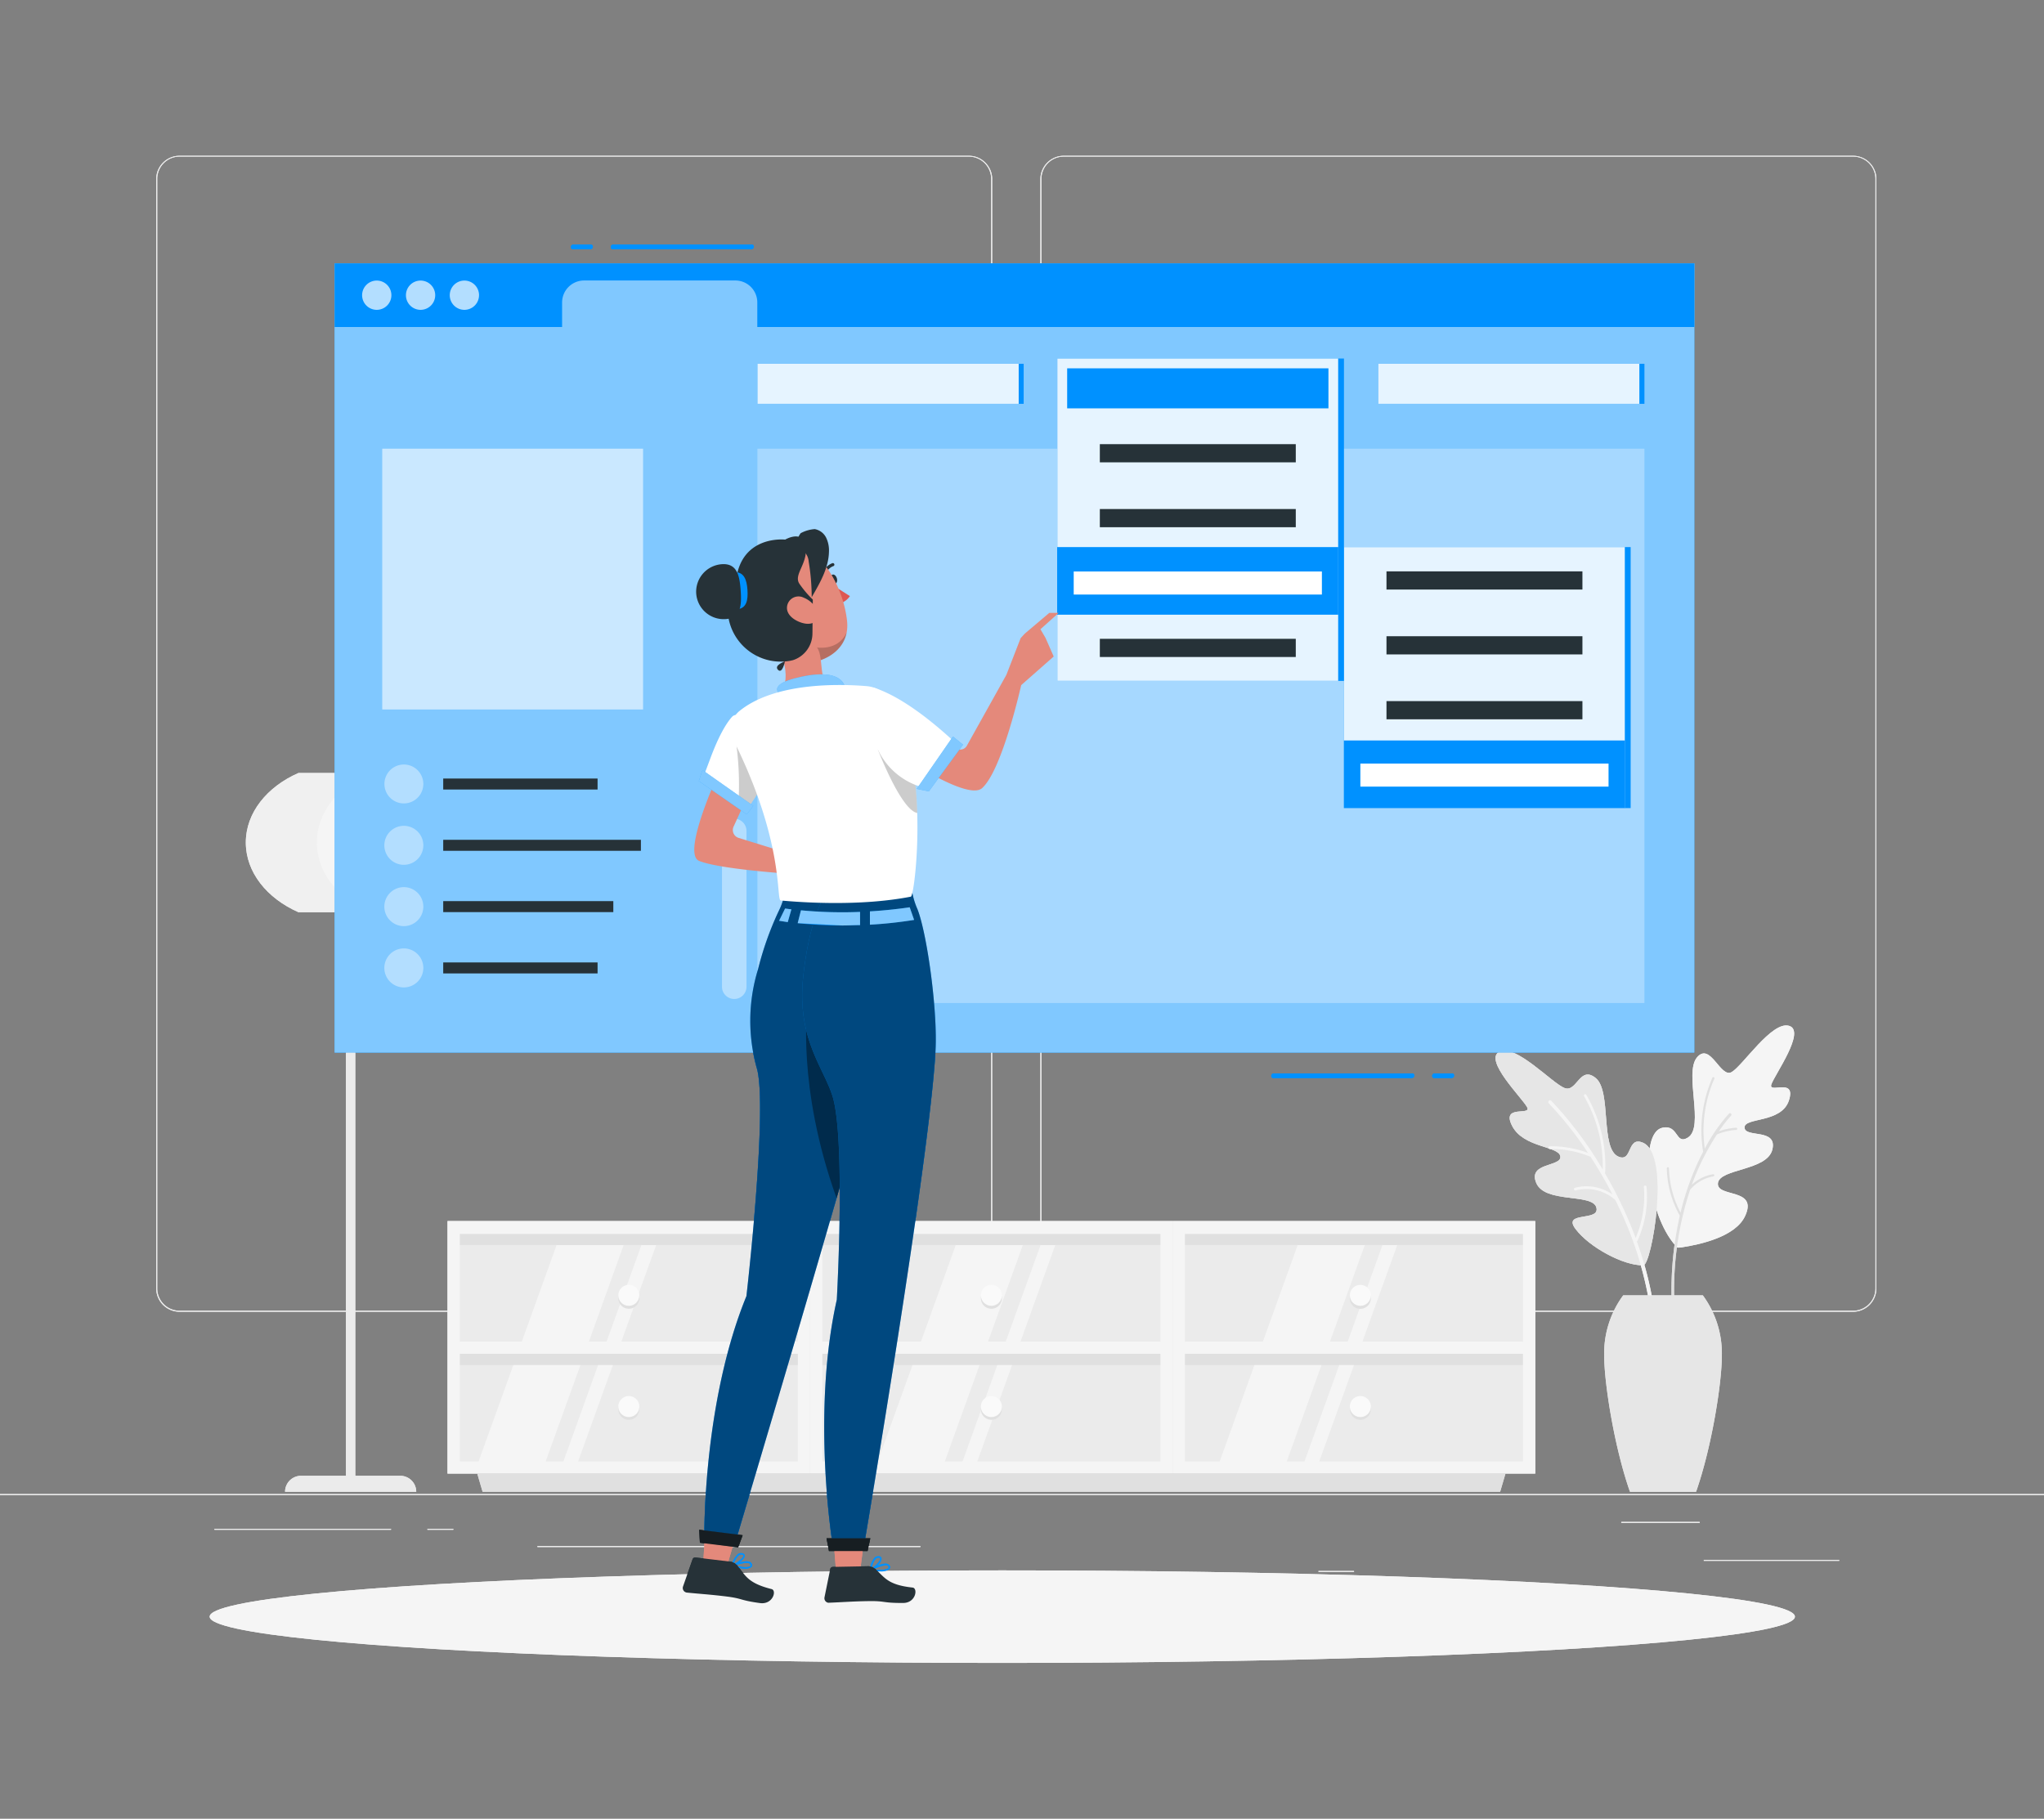 <svg xmlns="http://www.w3.org/2000/svg" width="345" height="307" viewBox="0 0 345 307">
  <rect x="0" y="0" width="345" height="307" fill="#808080" stroke="none"/>
  <g id="Group_5016" data-name="Group 5016" transform="translate(-500 -3420)">
    <g id="Group_4415" data-name="Group 4415" transform="translate(13277 -178)">
      <rect id="Rectangle_4206" data-name="Rectangle 4206" width="345" height="307" transform="translate(-12777 3598)" fill="#fff" opacity="0"/>
      <g id="Dropdown_menu-rafiki" data-name="Dropdown menu-rafiki" transform="translate(-12777 3569.295)">
        <g id="freepik--background-complete--inject-7" transform="translate(0 55)">
          <rect id="Rectangle_3945" data-name="Rectangle 3945" width="22.853" height="0.172" transform="translate(287.578 237.008)" fill="#ebebeb"/>
          <rect id="Rectangle_3946" data-name="Rectangle 3946" width="5.996" height="0.172" transform="translate(222.546 238.885)" fill="#ebebeb"/>
          <rect id="Rectangle_3947" data-name="Rectangle 3947" width="13.241" height="0.172" transform="translate(273.647 230.605)" fill="#ebebeb"/>
          <rect id="Rectangle_3948" data-name="Rectangle 3948" width="29.801" height="0.172" transform="translate(36.197 231.764)" fill="#ebebeb"/>
          <rect id="Rectangle_3949" data-name="Rectangle 3949" width="4.368" height="0.172" transform="translate(72.146 231.764)" fill="#ebebeb"/>
          <rect id="Rectangle_3950" data-name="Rectangle 3950" width="64.639" height="0.172" transform="translate(90.714 234.676)" fill="#ebebeb"/>
          <path id="Path_47686" data-name="Path 47686" d="M175.375,250.132H42.15a3.94,3.94,0,0,1-3.94-3.94V58.905A3.94,3.94,0,0,1,42.15,55H175.375a3.94,3.94,0,0,1,3.94,3.94V246.192A3.94,3.94,0,0,1,175.375,250.132ZM42.15,55.138a3.774,3.774,0,0,0-3.767,3.767V246.192a3.774,3.774,0,0,0,3.767,3.767H175.375a3.774,3.774,0,0,0,3.767-3.767V58.905a3.774,3.774,0,0,0-3.767-3.767Z" transform="translate(-11.845 -55)" fill="#ebebeb"/>
          <path id="Path_47687" data-name="Path 47687" d="M391.679,250.132H258.44a3.947,3.947,0,0,1-3.94-3.94V58.905A3.947,3.947,0,0,1,258.44,55H391.679a3.94,3.94,0,0,1,3.926,3.905V246.192A3.94,3.94,0,0,1,391.679,250.132ZM258.44,55.138a3.774,3.774,0,0,0-3.767,3.767V246.192a3.774,3.774,0,0,0,3.767,3.767H391.679a3.774,3.774,0,0,0,3.767-3.767V58.905a3.774,3.774,0,0,0-3.767-3.767Z" transform="translate(-78.895 -55)" fill="#ebebeb"/>
          <rect id="Rectangle_3951" data-name="Rectangle 3951" width="345" height="0.172" transform="translate(0 225.906)" fill="#ebebeb"/>
          <rect id="Rectangle_3952" data-name="Rectangle 3952" width="1.573" height="98.635" transform="translate(59.968 224.768) rotate(180)" fill="#ebebeb"/>
          <path id="Path_47688" data-name="Path 47688" d="M95.492,217.73c0,5.03-3.574,9.425-8.88,11.765H69.01c-5.306-2.339-8.88-6.734-8.88-11.765s3.6-9.418,8.88-11.73h17.6C91.918,208.312,95.492,212.7,95.492,217.73Z" transform="translate(-18.64 -101.81)" fill="#f0f0f0"/>
          <path id="Path_47689" data-name="Path 47689" d="M77.5,217.711c0-5.037,3.567-9.425,8.873-11.771H92c5.306,2.346,8.88,6.734,8.88,11.771S97.3,227.137,92,229.476H86.373C81.067,227.144,77.5,222.748,77.5,217.711Z" transform="translate(-24.025 -101.791)" fill="#f5f5f5"/>
          <path id="Path_47690" data-name="Path 47690" d="M69.73,380.628H91.872a2.7,2.7,0,0,0-2.7-2.7H72.435A2.7,2.7,0,0,0,69.73,380.628Z" transform="translate(-21.616 -155.108)" fill="#ebebeb"/>
          <path id="Path_47691" data-name="Path 47691" d="M407.8,304.887c.062.062-.269.524,1.076.324,3.312-.5,9.08-1.842,10.681-5.251,2.3-4.865-4.83-3.084-4.568-5.575s8.335-2.07,9.191-5.7-4.623-1.911-4.7-3.685,6.251-.69,7.5-4.609-3.519-1.042-2.974-2.677,5.9-9.039,2.988-9.895-7.811,6.734-9.7,7.811-3.567-5.127-5.824-2.5,1.318,11.771-1.553,13.552c-2.146,1.318-1.539-2.325-4.368-1.642C401.714,285.96,403,299.512,407.8,304.887Z" transform="translate(-125.024 -120.953)" fill="#f5f5f5"/>
          <path id="Path_47692" data-name="Path 47692" d="M419.4,288.94a11.135,11.135,0,0,0-2.864.586,21.327,21.327,0,0,1,2.035-2.615.249.249,0,0,0,0-.352.242.242,0,0,0-.345,0,28.617,28.617,0,0,0-4.085,5.913,21.9,21.9,0,0,1,1.615-11.813.179.179,0,0,0-.083-.248.186.186,0,0,0-.248.083,22.19,22.19,0,0,0-1.559,12.5c-.338.649-.69,1.339-1.014,2.07a46.376,46.376,0,0,0-2.8,8.2,16.773,16.773,0,0,1-1.953-7.487.193.193,0,0,0-.193-.179.179.179,0,0,0-.172.186,16.849,16.849,0,0,0,2.194,8,57.151,57.151,0,0,0-1.249,16.9.255.255,0,0,0,.262.235h0a.242.242,0,0,0,.193-.255,54.02,54.02,0,0,1,2.539-21.28,6.755,6.755,0,0,1,3.912-2.236.186.186,0,0,0,.152-.207.172.172,0,0,0-.207-.152,6.9,6.9,0,0,0-3.574,1.773,41.354,41.354,0,0,1,4.243-8.494,10.3,10.3,0,0,1,3.25-.759.193.193,0,0,0,.173-.2.186.186,0,0,0-.221-.166Z" transform="translate(-126.396 -124.872)" fill="#e0e0e0"/>
          <path id="Path_47693" data-name="Path 47693" d="M390.79,310.156c-3.388.069-9.177-3.084-11.454-6.141s4.188-1.18,3.519-3.622-8.666-.635-10.143-4.14,4.3-2.691,4.064-4.478-6.21-1.421-8.128-5.141,3.34-1.635,2.518-3.174-7.417-8.018-4.658-9.37,8.936,5.4,11.005,6.148,2.553-3.905,5.251-1.677.69,11.978,3.85,13.262c2.36.959,1.38-3.5,4.078-2.374C395.461,291.423,392.17,310.135,390.79,310.156Z" transform="translate(-113.41 -122.862)" fill="#e6e6e6"/>
          <g id="Group_4393" data-name="Group 4393" transform="translate(252.428 151.049)" opacity="0.3">
            <path id="Path_47694" data-name="Path 47694" d="M390.79,310.156c-3.388.069-9.177-3.084-11.454-6.141s4.188-1.18,3.519-3.622-8.666-.635-10.143-4.14,4.3-2.691,4.064-4.478-6.21-1.421-8.128-5.141,3.34-1.635,2.518-3.174-7.417-8.018-4.658-9.37,8.936,5.4,11.005,6.148,2.553-3.905,5.251-1.677.69,11.978,3.85,13.262c2.36.959,1.38-3.5,4.078-2.374C395.461,291.423,392.17,310.135,390.79,310.156Z" transform="translate(-365.838 -273.911)" fill="#e6e6e6"/>
          </g>
          <path id="Path_47695" data-name="Path 47695" d="M393.679,309.4a.228.228,0,0,0,.124-.1,17.891,17.891,0,0,0,1.518-9.087.228.228,0,0,0-.455,0,18.092,18.092,0,0,1-1.38,8.639,68.931,68.931,0,0,0-5.154-10.867,23.832,23.832,0,0,0-3.167-13.3.228.228,0,0,0-.31-.069.221.221,0,0,0-.069.311,23.605,23.605,0,0,1,3.139,12.365,63.294,63.294,0,0,0-8.673-11.592.29.29,0,0,0-.421,0,.3.3,0,0,0,0,.428,59.455,59.455,0,0,1,6.617,8.363,17.8,17.8,0,0,0-6.41-1.125.228.228,0,1,0,0,.449h0a17.588,17.588,0,0,1,6.838,1.332,71.886,71.886,0,0,1,3.691,6.348,7.645,7.645,0,0,0-6.327-1.118.228.228,0,0,0-.159.276.221.221,0,0,0,.276.166,7.3,7.3,0,0,1,6.686,1.615,61.41,61.41,0,0,1,6.569,24.84.3.3,0,0,0,.3.29h0a.3.3,0,0,0,.29-.311A59.761,59.761,0,0,0,393.679,309.4Z" transform="translate(-117.41 -126.17)" fill="#f5f5f5"/>
          <path id="Path_47696" data-name="Path 47696" d="M407.92,366.944c2.629-7.48,4.354-18.292,4.354-23.032a16.56,16.56,0,0,0-3.209-10.122H395.617a16.5,16.5,0,0,0-3.208,10.122c0,4.74,1.725,15.553,4.354,23.032Z" transform="translate(-121.646 -141.425)" fill="#e6e6e6"/>
          <rect id="Rectangle_3953" data-name="Rectangle 3953" width="59.133" height="20.41" transform="translate(76.569 180.739)" fill="#ebebeb"/>
          <rect id="Rectangle_3954" data-name="Rectangle 3954" width="59.133" height="20.41" transform="translate(76.569 201.149)" fill="#ebebeb"/>
          <path id="Path_47697" data-name="Path 47697" d="M138.453,337.35l7.355-20.41H134.485l-7.355,20.41Z" transform="translate(-39.41 -136.201)" fill="#f5f5f5"/>
          <path id="Path_47698" data-name="Path 47698" d="M157.716,316.94h-2.484l-7.362,20.41h2.491Z" transform="translate(-45.84 -136.201)" fill="#f5f5f5"/>
          <path id="Path_47699" data-name="Path 47699" d="M127.783,366.93l7.362-20.41H123.822l-7.362,20.41Z" transform="translate(-36.103 -145.371)" fill="#f5f5f5"/>
          <path id="Path_47700" data-name="Path 47700" d="M147.056,346.52h-2.491l-7.355,20.41h2.484Z" transform="translate(-42.535 -145.371)" fill="#f5f5f5"/>
          <rect id="Rectangle_3955" data-name="Rectangle 3955" width="2.063" height="59.133" transform="translate(135.702 181.808) rotate(90)" fill="#e0e0e0"/>
          <rect id="Rectangle_3956" data-name="Rectangle 3956" width="2.063" height="59.133" transform="translate(135.702 202.06) rotate(90)" fill="#e0e0e0"/>
          <path id="Path_47701" data-name="Path 47701" d="M109.47,315.61v42.628h61.2V315.61ZM168.6,356.175H111.54V338.014H168.6Zm0-20.224H111.54V317.79H168.6Z" transform="translate(-33.936 -135.789)" fill="#f5f5f5"/>
          <rect id="Rectangle_3957" data-name="Rectangle 3957" width="59.133" height="20.41" transform="translate(137.765 180.739)" fill="#ebebeb"/>
          <rect id="Rectangle_3958" data-name="Rectangle 3958" width="59.133" height="20.41" transform="translate(137.765 201.149)" fill="#ebebeb"/>
          <path id="Path_47702" data-name="Path 47702" d="M236.093,337.35l7.355-20.41H232.125l-7.355,20.41Z" transform="translate(-69.679 -136.201)" fill="#f5f5f5"/>
          <path id="Path_47703" data-name="Path 47703" d="M255.356,316.94h-2.484l-7.362,20.41H248Z" transform="translate(-76.108 -136.201)" fill="#f5f5f5"/>
          <path id="Path_47704" data-name="Path 47704" d="M225.423,366.93l7.362-20.41H221.462L214.1,366.93Z" transform="translate(-66.371 -145.371)" fill="#f5f5f5"/>
          <path id="Path_47705" data-name="Path 47705" d="M244.7,346.52h-2.491l-7.355,20.41h2.491Z" transform="translate(-72.804 -145.371)" fill="#f5f5f5"/>
          <rect id="Rectangle_3959" data-name="Rectangle 3959" width="2.063" height="59.133" transform="translate(196.898 181.808) rotate(90)" fill="#e0e0e0"/>
          <rect id="Rectangle_3960" data-name="Rectangle 3960" width="2.063" height="59.133" transform="translate(196.898 202.06) rotate(90)" fill="#e0e0e0"/>
          <path id="Path_47706" data-name="Path 47706" d="M198.17,315.61v42.628h61.2V315.61ZM257.3,356.175H200.233V338.014H257.3Zm0-20.224H200.233V317.79H257.3Z" transform="translate(-61.433 -135.789)" fill="#f5f5f5"/>
          <rect id="Rectangle_3961" data-name="Rectangle 3961" width="59.133" height="20.41" transform="translate(198.962 180.739)" fill="#ebebeb"/>
          <rect id="Rectangle_3962" data-name="Rectangle 3962" width="59.133" height="20.41" transform="translate(198.962 201.149)" fill="#ebebeb"/>
          <path id="Path_47707" data-name="Path 47707" d="M319.733,337.35l7.362-20.41H315.772l-7.362,20.41Z" transform="translate(-95.607 -136.201)" fill="#f5f5f5"/>
          <path id="Path_47708" data-name="Path 47708" d="M339.006,316.94h-2.491l-7.355,20.41h2.491Z" transform="translate(-102.04 -136.201)" fill="#f5f5f5"/>
          <path id="Path_47709" data-name="Path 47709" d="M309.073,366.93l7.355-20.41H305.105l-7.355,20.41Z" transform="translate(-92.302 -145.371)" fill="#f5f5f5"/>
          <path id="Path_47710" data-name="Path 47710" d="M328.346,346.52h-2.491L318.5,366.93h2.484Z" transform="translate(-98.735 -145.371)" fill="#f5f5f5"/>
          <rect id="Rectangle_3963" data-name="Rectangle 3963" width="2.063" height="59.133" transform="translate(258.094 181.808) rotate(90)" fill="#e0e0e0"/>
          <rect id="Rectangle_3964" data-name="Rectangle 3964" width="2.063" height="59.133" transform="translate(258.094 202.06) rotate(90)" fill="#e0e0e0"/>
          <path id="Path_47711" data-name="Path 47711" d="M286.86,315.61v42.628h61.2V315.61Zm59.126,40.565H288.923V338.014h57.063Zm0-20.224H288.923V317.79h57.063Z" transform="translate(-88.927 -135.789)" fill="#f5f5f5"/>
          <path id="Path_47712" data-name="Path 47712" d="M289.4,380.461H117.647l-.9-3.07H290.3Z" transform="translate(-36.193 -154.941)" fill="#e0e0e0"/>
          <path id="Path_47713" data-name="Path 47713" d="M243.487,333.7a1.773,1.773,0,1,1-1.773-1.773A1.773,1.773,0,0,1,243.487,333.7Z" transform="translate(-74.381 -140.848)" fill="#e0e0e0"/>
          <circle id="Ellipse_645" data-name="Ellipse 645" cx="1.773" cy="1.773" r="1.773" transform="translate(165.559 190.585)" fill="#fafafa"/>
          <circle id="Ellipse_646" data-name="Ellipse 646" cx="1.773" cy="1.773" r="1.773" transform="translate(165.559 209.829)" fill="#e0e0e0"/>
          <path id="Path_47714" data-name="Path 47714" d="M243.487,360.2a1.773,1.773,0,1,1-.517-1.258,1.773,1.773,0,0,1,.517,1.258Z" transform="translate(-74.381 -149.06)" fill="#fafafa"/>
          <path id="Path_47715" data-name="Path 47715" d="M154.8,333.7a1.773,1.773,0,1,1-1.773-1.773A1.773,1.773,0,0,1,154.8,333.7Z" transform="translate(-46.888 -140.848)" fill="#e0e0e0"/>
          <circle id="Ellipse_647" data-name="Ellipse 647" cx="1.773" cy="1.773" r="1.773" transform="translate(104.362 190.585)" fill="#fafafa"/>
          <circle id="Ellipse_648" data-name="Ellipse 648" cx="1.773" cy="1.773" r="1.773" transform="translate(104.362 209.829)" fill="#e0e0e0"/>
          <path id="Path_47716" data-name="Path 47716" d="M154.8,360.2a1.773,1.773,0,1,1-.517-1.258,1.773,1.773,0,0,1,.517,1.258Z" transform="translate(-46.888 -149.06)" fill="#fafafa"/>
          <path id="Path_47717" data-name="Path 47717" d="M333.74,333.7a1.78,1.78,0,1,1-1.773-1.773A1.78,1.78,0,0,1,333.74,333.7Z" transform="translate(-102.356 -140.848)" fill="#e0e0e0"/>
          <circle id="Ellipse_649" data-name="Ellipse 649" cx="1.773" cy="1.773" r="1.773" transform="translate(227.838 190.585)" fill="#fafafa"/>
          <circle id="Ellipse_650" data-name="Ellipse 650" cx="1.773" cy="1.773" r="1.773" transform="translate(227.838 209.829)" fill="#e0e0e0"/>
          <path id="Path_47718" data-name="Path 47718" d="M333.74,360.2a1.773,1.773,0,1,1-.517-1.258,1.78,1.78,0,0,1,.517,1.258Z" transform="translate(-102.356 -149.06)" fill="#fafafa"/>
        </g>
        <g id="freepik--Shadow--inject-7" transform="translate(35.39 293.788)">
          <ellipse id="freepik--path--inject-7" cx="133.784" cy="7.811" rx="133.784" ry="7.811" fill="#f5f5f5"/>
        </g>
        <g id="freepik--Window--inject-7" transform="translate(56.483 69.987)">
          <rect id="Rectangle_3965" data-name="Rectangle 3965" width="229.487" height="133.211" transform="translate(0 3.174)" fill="#0091ff"/>
          <rect id="Rectangle_3966" data-name="Rectangle 3966" width="229.487" height="133.211" transform="translate(0 3.174)" fill="#fff" opacity="0.5"/>
          <path id="Path_47719" data-name="Path 47719" d="M81.86,81.32V92.063h38.392v-4.14a3.712,3.712,0,0,1,3.712-3.712h25.53a3.705,3.705,0,0,1,3.705,3.712v4.14H311.347V81.32Z" transform="translate(-81.86 -78.146)" fill="#0091ff"/>
          <path id="Path_47720" data-name="Path 47720" d="M93.52,87.993a2.47,2.47,0,1,1-2.463-2.463,2.47,2.47,0,0,1,2.463,2.463Z" transform="translate(-83.943 -79.451)" fill="#fff" opacity="0.7"/>
          <path id="Path_47721" data-name="Path 47721" d="M104.24,87.993a2.47,2.47,0,1,1-2.463-2.463A2.47,2.47,0,0,1,104.24,87.993Z" transform="translate(-87.266 -79.451)" fill="#fff" opacity="0.7"/>
          <path id="Path_47722" data-name="Path 47722" d="M114.96,87.993A2.47,2.47,0,1,1,112.5,85.53a2.47,2.47,0,0,1,2.463,2.463Z" transform="translate(-90.59 -79.451)" fill="#fff" opacity="0.7"/>
          <rect id="Rectangle_3967" data-name="Rectangle 3967" width="149.716" height="93.571" transform="translate(71.36 34.459)" fill="#fff" opacity="0.3"/>
          <rect id="Rectangle_3968" data-name="Rectangle 3968" width="44.015" height="44.015" transform="translate(8.039 34.459)" fill="#fff" opacity="0.3"/>
          <rect id="Rectangle_3969" data-name="Rectangle 3969" width="44.015" height="44.015" transform="translate(8.039 34.459)" fill="#fff" opacity="0.4"/>
          <rect id="Rectangle_3970" data-name="Rectangle 3970" width="26.054" height="1.856" transform="translate(18.326 90.135)" fill="#263238"/>
          <rect id="Rectangle_3971" data-name="Rectangle 3971" width="44.098" height="6.755" transform="translate(176.143 20.127)" fill="#0091ff"/>
          <rect id="Rectangle_3972" data-name="Rectangle 3972" width="44.098" height="6.755" transform="translate(176.143 20.127)" fill="#fff" opacity="0.9"/>
          <rect id="Rectangle_3973" data-name="Rectangle 3973" width="0.842" height="6.755" transform="translate(220.234 20.127)" fill="#0091ff"/>
          <rect id="Rectangle_3974" data-name="Rectangle 3974" width="0.842" height="6.755" transform="translate(115.458 20.127)" fill="#0091ff"/>
          <rect id="Rectangle_3975" data-name="Rectangle 3975" width="44.098" height="6.755" transform="translate(71.36 20.127)" fill="#0091ff"/>
          <rect id="Rectangle_3976" data-name="Rectangle 3976" width="44.098" height="6.755" transform="translate(71.36 20.127)" fill="#fff" opacity="0.9"/>
          <path id="Path_47723" data-name="Path 47723" d="M178.68,247.609h0a2.07,2.07,0,0,1-2.07-2.07V219.25a2.07,2.07,0,0,1,2.07-2.07h0a2.07,2.07,0,0,1,2.07,2.07v26.289A2.07,2.07,0,0,1,178.68,247.609Z" transform="translate(-111.233 -120.263)" fill="#fff" opacity="0.4"/>
          <path id="Path_47724" data-name="Path 47724" d="M100.6,207.211a3.284,3.284,0,1,1-.96-2.327,3.291,3.291,0,0,1,.96,2.327Z" transform="translate(-85.63 -116.152)" fill="#fff" opacity="0.4"/>
          <rect id="Rectangle_3977" data-name="Rectangle 3977" width="33.368" height="1.856" transform="translate(18.326 100.478)" fill="#263238"/>
          <path id="Path_47725" data-name="Path 47725" d="M100.6,222.211a3.291,3.291,0,1,1-3.284-3.291,3.291,3.291,0,0,1,3.284,3.291Z" transform="translate(-85.63 -120.802)" fill="#fff" opacity="0.4"/>
          <rect id="Rectangle_3978" data-name="Rectangle 3978" width="28.711" height="1.856" transform="translate(18.326 110.828)" fill="#263238"/>
          <path id="Path_47726" data-name="Path 47726" d="M100.6,237.211a3.291,3.291,0,1,1-3.284-3.291,3.291,3.291,0,0,1,3.284,3.291Z" transform="translate(-85.63 -125.452)" fill="#fff" opacity="0.4"/>
          <rect id="Rectangle_3979" data-name="Rectangle 3979" width="26.054" height="1.856" transform="translate(18.326 121.178)" fill="#263238"/>
          <path id="Path_47727" data-name="Path 47727" d="M100.6,252.2a3.291,3.291,0,1,1-3.284-3.284A3.291,3.291,0,0,1,100.6,252.2Z" transform="translate(-85.63 -130.102)" fill="#fff" opacity="0.4"/>
          <path id="Path_47728" data-name="Path 47728" d="M311.315,280.277h23.391c.5,0,.573-.787.069-.787H311.384C310.88,279.49,310.811,280.277,311.315,280.277Z" transform="translate(-152.884 -139.579)" fill="#0091ff"/>
          <path id="Path_47729" data-name="Path 47729" d="M350.673,280.277h2.953c.5,0,.573-.787.069-.787h-2.953C350.231,279.49,350.162,280.277,350.673,280.277Z" transform="translate(-165.083 -139.579)" fill="#0091ff"/>
          <path id="Path_47730" data-name="Path 47730" d="M173.19,76.72H149.813c-.5,0-.58.787-.069.787h23.391c.5,0,.573-.787.069-.787Z" transform="translate(-102.796 -76.72)" fill="#0091ff"/>
          <path id="Path_47731" data-name="Path 47731" d="M143.007,76.72h-2.953c-.5,0-.573.787-.069.787h2.953C143.449,77.507,143.518,76.72,143.007,76.72Z" transform="translate(-99.772 -76.72)" fill="#0091ff"/>
        </g>
        <g id="freepik--dropdown-menu--inject-7" transform="translate(178.434 89.217)">
          <rect id="Rectangle_3980" data-name="Rectangle 3980" width="47.424" height="44.056" transform="translate(48.41 31.837)" fill="#0091ff"/>
          <rect id="Rectangle_3981" data-name="Rectangle 3981" width="47.424" height="44.056" transform="translate(48.41 31.837)" fill="#fff" opacity="0.9"/>
          <rect id="Rectangle_3982" data-name="Rectangle 3982" width="0.966" height="44.056" transform="translate(96.8 75.893) rotate(180)" fill="#0091ff"/>
          <rect id="Rectangle_3983" data-name="Rectangle 3983" width="47.451" height="11.413" transform="translate(48.397 64.48)" fill="#0091ff"/>
          <rect id="Rectangle_3984" data-name="Rectangle 3984" width="33.072" height="3.07" transform="translate(55.586 35.935)" fill="#263238"/>
          <rect id="Rectangle_3985" data-name="Rectangle 3985" width="33.072" height="3.07" transform="translate(55.586 46.885)" fill="#263238"/>
          <rect id="Rectangle_3986" data-name="Rectangle 3986" width="33.072" height="3.07" transform="translate(55.586 57.836)" fill="#263238"/>
          <rect id="Rectangle_3987" data-name="Rectangle 3987" width="41.89" height="3.892" transform="translate(51.177 68.379)" fill="#fff"/>
          <rect id="Rectangle_3988" data-name="Rectangle 3988" width="47.424" height="54.42" transform="translate(0.028)" fill="#0091ff"/>
          <rect id="Rectangle_3989" data-name="Rectangle 3989" width="47.424" height="54.42" transform="translate(0.028)" fill="#fff" opacity="0.9"/>
          <rect id="Rectangle_3990" data-name="Rectangle 3990" width="0.966" height="54.42" transform="translate(48.41 54.427) rotate(180)" fill="#0091ff"/>
          <rect id="Rectangle_3991" data-name="Rectangle 3991" width="44.098" height="6.755" transform="translate(1.69 1.663)" fill="#0091ff"/>
          <rect id="Rectangle_3992" data-name="Rectangle 3992" width="47.451" height="11.413" transform="translate(0 31.837)" fill="#0091ff"/>
          <rect id="Rectangle_3993" data-name="Rectangle 3993" width="33.072" height="3.07" transform="translate(7.204 14.462)" fill="#263238"/>
          <rect id="Rectangle_3994" data-name="Rectangle 3994" width="33.072" height="3.07" transform="translate(7.204 25.413)" fill="#263238"/>
          <rect id="Rectangle_3995" data-name="Rectangle 3995" width="41.89" height="3.892" transform="translate(2.794 35.956)" fill="#fff"/>
          <rect id="Rectangle_3996" data-name="Rectangle 3996" width="33.072" height="3.07" transform="translate(7.204 47.32)" fill="#263238"/>
        </g>
        <g id="freepik--Character--inject-7" transform="translate(115.238 118.007)">
          <path id="Path_47732" data-name="Path 47732" d="M175.366,201.45s-8.08,16.615-4.706,17.981,14.745,2.132,14.745,2.132l4.961,4.747,2.87-1.87-.724-4.83-6.521-1.38-8.708-2.7a1.38,1.38,0,0,1-.828-1.856l4.209-9.232Z" transform="translate(-167.888 -163.407)" fill="#e4897b"/>
          <path id="Path_47733" data-name="Path 47733" d="M178.4,192.436a.925.925,0,0,0-1.573-.317c-.842.938-2.07,2.829-3.519,6.638l-1.47,3.926,7.493,5.161,2.822-4.3Z" transform="translate(-168.509 -160.416)" fill="#fff"/>
          <path id="Path_47734" data-name="Path 47734" d="M180.17,198.926l.821-1.056,1.608,1.214,2.139,6.341-2.822,4.3-1.435-.987A51.176,51.176,0,0,0,180.17,198.926Z" transform="translate(-171.091 -162.297)" opacity="0.2"/>
          <path id="Path_47735" data-name="Path 47735" d="M180.138,211.318l-8.577-6.038-.621,1.856,8.1,5.624Z" transform="translate(-168.23 -164.594)" fill="#0091ff"/>
          <path id="Path_47736" data-name="Path 47736" d="M180.138,211.318l-8.577-6.038-.621,1.856,8.1,5.624Z" transform="translate(-168.23 -164.594)" fill="#fff" opacity="0.5"/>
          <path id="Path_47737" data-name="Path 47737" d="M179.969,379.96,176.016,393.4,172,393.167l.849-14.587Z" transform="translate(-168.558 -218.317)" fill="#e4897b"/>
          <path id="Path_47738" data-name="Path 47738" d="M200.858,235.813s4.878,9.8.186,27.835-23.46,80.847-23.46,80.847l-5.285-.635s-.331-22.542,7.1-40.71c0,0,3.567-30.926,1.829-38.2a29.6,29.6,0,0,1,.145-17.022,53.371,53.371,0,0,1,3.381-9.577c1.38-2.76.973-3.8.973-3.8Z" transform="translate(-168.65 -173.668)" fill="#0091ff"/>
          <path id="Path_47739" data-name="Path 47739" d="M200.858,235.813s4.878,9.8.186,27.835-23.46,80.847-23.46,80.847l-5.285-.635s-.331-22.542,7.1-40.71c0,0,3.567-30.926,1.829-38.2a29.6,29.6,0,0,1,.145-17.022,53.371,53.371,0,0,1,3.381-9.577c1.38-2.76.973-3.8.973-3.8Z" transform="translate(-168.65 -173.668)" opacity="0.5"/>
          <path id="Path_47740" data-name="Path 47740" d="M202.327,295.148c-6.776-18.837-4.913-32.506-4.913-32.506l4.243-.552,3.312,5.893,2.318,9.66C205.971,282.438,204.246,288.517,202.327,295.148Z" transform="translate(-176.364 -182.205)" opacity="0.4"/>
          <path id="Path_47741" data-name="Path 47741" d="M179.119,399.7a.131.131,0,0,1-.09-.117.117.117,0,0,1,.076-.124c.09-.034,2.07-.869,2.912-.518a.648.648,0,0,1,.359.345.469.469,0,0,1-.055.545,2.284,2.284,0,0,1-1.6.214A9.571,9.571,0,0,1,179.119,399.7Zm.428-.124c.966.241,2.3.4,2.588.083.041-.041.083-.11,0-.276a.331.331,0,0,0-.221-.207,1.464,1.464,0,0,0-.235-.062,5.975,5.975,0,0,0-2.132.462Z" transform="translate(-170.737 -224.602)" fill="#0091ff"/>
          <path id="Path_47742" data-name="Path 47742" d="M179.04,399.057a.124.124,0,0,1-.041-.117,3.528,3.528,0,0,1,1.069-1.946.959.959,0,0,1,.69-.131c.338.076.428.262.421.407.041.614-1.38,1.6-2.07,1.808h-.048A.1.1,0,0,1,179.04,399.057Zm1.642-1.966a.69.69,0,0,0-.455.1,2.94,2.94,0,0,0-.9,1.539c.69-.311,1.642-1.1,1.656-1.47,0-.035,0-.124-.235-.173Z" transform="translate(-170.728 -223.98)" fill="#0091ff"/>
          <path id="Path_47743" data-name="Path 47743" d="M174.939,398.6l-5.768-.69a.469.469,0,0,0-.5.3l-1.608,4.589a.773.773,0,0,0,.469.994.592.592,0,0,0,.159.041c2.07.214,3.947.324,6.541.642,3.057.373,2.236.642,5.824,1.132,2.167.29,2.863-2.125,1.96-2.36-4.14-1.035-4.423-2.36-5.865-4.057A1.863,1.863,0,0,0,174.939,398.6Z" transform="translate(-167.012 -224.308)" fill="#263238"/>
          <path id="Path_47744" data-name="Path 47744" d="M178.371,392.058l-7.321-.918.11,2.18,6.458.8Z" transform="translate(-168.264 -222.211)" fill="#263238"/>
          <path id="Path_47745" data-name="Path 47745" d="M178.371,392.058l-7.321-.918.11,2.18,6.458.8Z" transform="translate(-168.264 -222.211)" opacity="0.4"/>
          <path id="Path_47746" data-name="Path 47746" d="M209.824,381.9,208.1,395.293h-4.057L203,382.148Z" transform="translate(-178.168 -219.346)" fill="#e4897b"/>
          <path id="Path_47747" data-name="Path 47747" d="M214.7,234.2a12.647,12.647,0,0,0,.98,3.512c1.649,4.188,3.45,17.36,3.05,24.026-1.028,18.63-12.047,83.311-12.047,83.311h-5.3s-3.65-22.018.69-41.4c0,0,1.525-27.31-.745-34.431-1.587-4.954-6.058-9.75-4.913-20.224s3.926-14.055,3.926-14.055Z" transform="translate(-176.07 -173.559)" fill="#0091ff"/>
          <path id="Path_47748" data-name="Path 47748" d="M214.7,234.2a12.647,12.647,0,0,0,.98,3.512c1.649,4.188,3.45,17.36,3.05,24.026-1.028,18.63-12.047,83.311-12.047,83.311h-5.3s-3.65-22.018.69-41.4c0,0,1.525-27.31-.745-34.431-1.587-4.954-6.058-9.75-4.913-20.224s3.926-14.055,3.926-14.055Z" transform="translate(-176.07 -173.559)" opacity="0.5"/>
          <path id="Path_47749" data-name="Path 47749" d="M190.58,241.22l1.014-2.07,1.063.145-.614,2.153Z" transform="translate(-174.318 -175.094)" fill="#0091ff"/>
          <path id="Path_47750" data-name="Path 47750" d="M212.8,239.54c2.877-.173,5.216-.469,6.714-.69l.745,2.132a72.988,72.988,0,0,1-7.459.807Z" transform="translate(-181.206 -175.001)" fill="#0091ff"/>
          <path id="Path_47751" data-name="Path 47751" d="M195.682,239.59a73.444,73.444,0,0,0,9.977.269v2.229c-.966,0-1.973.062-3.022.062a72.319,72.319,0,0,1-7.507-.386Z" transform="translate(-175.729 -175.23)" fill="#0091ff"/>
          <g id="Group_4394" data-name="Group 4394" transform="translate(16.262 63.849)" opacity="0.5">
            <path id="Path_47752" data-name="Path 47752" d="M190.58,241.22l1.014-2.07,1.063.145-.614,2.153Z" transform="translate(-190.58 -238.943)" fill="#fff"/>
            <path id="Path_47753" data-name="Path 47753" d="M212.8,239.54c2.877-.173,5.216-.469,6.714-.69l.745,2.132a72.988,72.988,0,0,1-7.459.807Z" transform="translate(-197.468 -238.85)" fill="#fff"/>
            <path id="Path_47754" data-name="Path 47754" d="M195.13,241.764l.552-2.174a73.444,73.444,0,0,0,9.977.269v2.229c-.966,0-1.973.062-3.022.062" transform="translate(-191.991 -239.079)" fill="#fff"/>
          </g>
          <path id="Path_47755" data-name="Path 47755" d="M212.952,400.6a.117.117,0,0,1-.1-.1.124.124,0,0,1,.055-.131c.083-.048,1.918-1.145,2.815-.918a.69.69,0,0,1,.4.29.476.476,0,0,1,0,.552,2.277,2.277,0,0,1-1.559.435A9.2,9.2,0,0,1,212.952,400.6Zm.407-.172c.994.1,2.332.069,2.574-.283a.346.346,0,0,0,0-.276.352.352,0,0,0-.255-.173.925.925,0,0,0-.242,0,5.886,5.886,0,0,0-2.091.731Z" transform="translate(-181.221 -224.776)" fill="#0091ff"/>
          <path id="Path_47756" data-name="Path 47756" d="M212.854,400.037a.1.1,0,0,1-.055-.11,3.527,3.527,0,0,1,.787-2.07.952.952,0,0,1,.69-.228c.352,0,.462.2.476.345.124.6-1.132,1.773-1.766,2.07a.062.062,0,0,1-.048,0A.138.138,0,0,1,212.854,400.037Zm1.38-2.173a.635.635,0,0,0-.435.166,2.947,2.947,0,0,0-.69,1.642c.649-.4,1.477-1.318,1.435-1.677,0-.035,0-.124-.255-.138Z" transform="translate(-181.206 -224.222)" fill="#0091ff"/>
          <path id="Path_47757" data-name="Path 47757" d="M208.914,400.058l-5.817.11a.455.455,0,0,0-.449.373l-.966,4.754a.773.773,0,0,0,.6.918h.166c2.07-.076,3.961-.228,6.569-.269,3.077-.055,2.3.324,5.927.311,2.18,0,2.532-2.5,1.608-2.6-4.243-.455-4.706-1.725-6.369-3.215A1.911,1.911,0,0,0,208.914,400.058Z" transform="translate(-177.755 -224.974)" fill="#263238"/>
          <path id="Path_47758" data-name="Path 47758" d="M203.228,158.365c-.124-.421,0-.835.283-.911s.6.2.725.628,0,.835-.283.911S203.346,158.793,203.228,158.365Z" transform="translate(-178.224 -149.764)" fill="#263238"/>
          <path id="Path_47759" data-name="Path 47759" d="M203.18,159.72l3.257,2.07a2.912,2.912,0,0,1-2.249,1.318Z" transform="translate(-178.224 -150.471)" fill="#de5753"/>
          <path id="Path_47760" data-name="Path 47760" d="M201.6,156.713a.269.269,0,0,0,.173-.173,2.07,2.07,0,0,1,1.27-1.38.255.255,0,0,0,.173-.317.262.262,0,0,0-.317-.186,2.594,2.594,0,0,0-1.622,1.725.255.255,0,0,0,.152.324h0A.207.207,0,0,0,201.6,156.713Z" transform="translate(-177.629 -148.898)" fill="#263238"/>
          <path id="Path_47761" data-name="Path 47761" d="M181.83,160.687c2.18,5.154,2.995,7.383,6.61,9.149,5.044,1.318,11.309-1.152,10.7-6.865-.538-5.134-4.009-12.682-9.922-12.986a7.638,7.638,0,0,0-7.39,10.7Z" transform="translate(-171.405 -147.45)" fill="#e4897b"/>
          <path id="Path_47762" data-name="Path 47762" d="M199.084,174.122s3.747.759,5.23-2.512c-.5,2.629-2.691,4.3-5.32,4.961l-.9-.635.49-1.332Z" transform="translate(-176.646 -154.156)" opacity="0.2"/>
          <path id="Path_47763" data-name="Path 47763" d="M189.65,183.375s3.243-1.587.9-7.769c0,0,2.588-2.567,5.279-1.477s.428,6.783,3.595,7.659C199.427,181.788,197.778,184.072,189.65,183.375Z" transform="translate(-174.03 -154.854)" fill="#e4897b"/>
          <path id="Path_47764" data-name="Path 47764" d="M192.372,158.788a17.9,17.9,0,0,1-2.242-2.643c-1.1-1.58,1.463-3.416,1.028-6.341s-3.45-1.145-3.45-1.145-7.314-.828-8.28,6.769a8.97,8.97,0,0,0,9.115,13.69l.483-.11a4.754,4.754,0,0,0,3.284-4.513Z" transform="translate(-170.418 -146.875)" fill="#263238"/>
          <path id="Path_47765" data-name="Path 47765" d="M191.4,178.7s-1.918.642-1.173,1.414S191.4,178.7,191.4,178.7Z" transform="translate(-174.154 -156.354)" fill="#263238"/>
          <path id="Path_47766" data-name="Path 47766" d="M181.021,159.871c-.117-1.732-.566-3.112-2.3-2.995s-1.835,1.546-1.718,3.277.428,3.119,2.16,2.995S181.131,161.6,181.021,159.871Z" transform="translate(-170.099 -149.587)" fill="#0091ff"/>
          <path id="Path_47767" data-name="Path 47767" d="M195.325,163.008a4.271,4.271,0,0,1,2.353,2.311c.58,1.38-.628,2.3-2.07,2.07-1.283-.2-3.119-1.18-3.1-2.67a1.946,1.946,0,0,1,2.815-1.711Z" transform="translate(-174.916 -151.426)" fill="#e4897b"/>
          <path id="Path_47768" data-name="Path 47768" d="M170.3,159.869a4.658,4.658,0,0,0,4.968,4.313c2.567-.179,2.719-2.277,2.539-4.83s-.628-4.616-3.188-4.437a4.658,4.658,0,0,0-4.319,4.954Z" transform="translate(-168.027 -148.978)" fill="#263238"/>
          <path id="Path_47769" data-name="Path 47769" d="M195.549,147.022c-.483.69-.966,1.69-.442,2.387.3.4.835.538,1.194.89a2.608,2.608,0,0,1,.607,1.511,37.322,37.322,0,0,1,.511,6.01c1.38-2.387,2.857-4.913,2.912-7.68a4.913,4.913,0,0,0-.49-2.394,2.684,2.684,0,0,0-1.911-1.421A5.881,5.881,0,0,0,195.549,147.022Z" transform="translate(-175.651 -146.315)" fill="#263238"/>
          <path id="Path_47770" data-name="Path 47770" d="M201.632,184.593s.317-3.947-7.328-2.353-2.512,3.788-2.512,3.788Z" transform="translate(-174.171 -157.334)" fill="#0091ff"/>
          <path id="Path_47771" data-name="Path 47771" d="M201.632,184.593s.317-3.947-7.328-2.353-2.512,3.788-2.512,3.788Z" transform="translate(-174.171 -157.334)" fill="#fff" opacity="0.5"/>
          <path id="Path_47772" data-name="Path 47772" d="M209.158,220.2c-8.556,1.663-18.368.98-21.963.642-.814-.083.69-9.66-7.949-27.013a3.988,3.988,0,0,1,.89-4.892c5.879-4.865,16.56-4.678,21.459-4.285a5.568,5.568,0,0,1,4.264,2.5,26.861,26.861,0,0,1,3.388,9.384,61.5,61.5,0,0,1,.987,9.543C210.462,213.65,209.544,220.122,209.158,220.2Z" transform="translate(-170.658 -158.143)" fill="#fff"/>
          <path id="Path_47773" data-name="Path 47773" d="M221.388,210.972c-2.76-.524-6.638-10.7-6.638-10.7l5.651,1.159a61.5,61.5,0,0,1,.987,9.543Z" transform="translate(-181.811 -163.041)" opacity="0.2"/>
          <path id="Path_47774" data-name="Path 47774" d="M220.3,184.466l8.211,5.237a1.276,1.276,0,0,0,1.808-.455l6.665-11.951,2.415-6.21.69-.752,4.14-3.505h1.587l-3.077,2.76.856,1.463,1.38,3.14-5.486,4.83s-3.188,14.331-6.6,17.388c-2.712,2.429-16.36-7.217-16.36-7.217Z" transform="translate(-182.363 -152.675)" fill="#e4897b"/>
          <path id="Path_47775" data-name="Path 47775" d="M213.157,185.129c2.132.649,6.824,2.76,14.18,9.7l-5.41,7.245a11.764,11.764,0,0,1-8.107-6.514,21.308,21.308,0,0,1-2.07-9.4,1.09,1.09,0,0,1,1.408-1.028Z" transform="translate(-180.88 -158.333)" fill="#fff"/>
          <path id="Path_47776" data-name="Path 47776" d="M230.36,197.07l-6.12,8.839,2.049.428,5.775-7.887Z" transform="translate(-184.753 -162.049)" fill="#0091ff"/>
          <path id="Path_47777" data-name="Path 47777" d="M230.36,197.07l-6.12,8.839,2.049.428,5.775-7.887Z" transform="translate(-184.753 -162.049)" fill="#fff" opacity="0.5"/>
          <path id="Path_47778" data-name="Path 47778" d="M209.573,393.22H202.19l.407,2.146h6.514Z" transform="translate(-177.917 -222.855)" fill="#263238"/>
          <path id="Path_47779" data-name="Path 47779" d="M209.573,393.22H202.19l.407,2.146h6.514Z" transform="translate(-177.917 -222.855)" opacity="0.4"/>
        </g>
      </g>
    </g>
    <g id="Group_4423" data-name="Group 4423" transform="translate(13277 -178)">
      <rect id="Rectangle_4206-2" data-name="Rectangle 4206" width="345" height="307" transform="translate(-12777 3598)" fill="#fff" opacity="0"/>
      <g id="Dropdown_menu-rafiki-2" data-name="Dropdown menu-rafiki" transform="translate(-12777 3569.295)">
        <g id="freepik--background-complete--inject-7-2" data-name="freepik--background-complete--inject-7" transform="translate(0 55)">
          <rect id="Rectangle_3945-2" data-name="Rectangle 3945" width="22.853" height="0.172" transform="translate(287.578 237.008)" fill="#ebebeb"/>
          <rect id="Rectangle_3946-2" data-name="Rectangle 3946" width="5.996" height="0.172" transform="translate(222.546 238.885)" fill="#ebebeb"/>
          <rect id="Rectangle_3947-2" data-name="Rectangle 3947" width="13.241" height="0.172" transform="translate(273.647 230.605)" fill="#ebebeb"/>
          <rect id="Rectangle_3948-2" data-name="Rectangle 3948" width="29.801" height="0.172" transform="translate(36.197 231.764)" fill="#ebebeb"/>
          <rect id="Rectangle_3949-2" data-name="Rectangle 3949" width="4.368" height="0.172" transform="translate(72.146 231.764)" fill="#ebebeb"/>
          <rect id="Rectangle_3950-2" data-name="Rectangle 3950" width="64.639" height="0.172" transform="translate(90.714 234.676)" fill="#ebebeb"/>
          <path id="Path_47686-2" data-name="Path 47686" d="M175.375,250.132H42.15a3.94,3.94,0,0,1-3.94-3.94V58.905A3.94,3.94,0,0,1,42.15,55H175.375a3.94,3.94,0,0,1,3.94,3.94V246.192A3.94,3.94,0,0,1,175.375,250.132ZM42.15,55.138a3.774,3.774,0,0,0-3.767,3.767V246.192a3.774,3.774,0,0,0,3.767,3.767H175.375a3.774,3.774,0,0,0,3.767-3.767V58.905a3.774,3.774,0,0,0-3.767-3.767Z" transform="translate(-11.845 -55)" fill="#ebebeb"/>
          <path id="Path_47687-2" data-name="Path 47687" d="M391.679,250.132H258.44a3.947,3.947,0,0,1-3.94-3.94V58.905A3.947,3.947,0,0,1,258.44,55H391.679a3.94,3.94,0,0,1,3.926,3.905V246.192A3.94,3.94,0,0,1,391.679,250.132ZM258.44,55.138a3.774,3.774,0,0,0-3.767,3.767V246.192a3.774,3.774,0,0,0,3.767,3.767H391.679a3.774,3.774,0,0,0,3.767-3.767V58.905a3.774,3.774,0,0,0-3.767-3.767Z" transform="translate(-78.895 -55)" fill="#ebebeb"/>
          <rect id="Rectangle_3951-2" data-name="Rectangle 3951" width="345" height="0.172" transform="translate(0 225.906)" fill="#ebebeb"/>
          <rect id="Rectangle_3952-2" data-name="Rectangle 3952" width="1.573" height="98.635" transform="translate(59.968 224.768) rotate(180)" fill="#ebebeb"/>
          <path id="Path_47688-2" data-name="Path 47688" d="M95.492,217.73c0,5.03-3.574,9.425-8.88,11.765H69.01c-5.306-2.339-8.88-6.734-8.88-11.765s3.6-9.418,8.88-11.73h17.6C91.918,208.312,95.492,212.7,95.492,217.73Z" transform="translate(-18.64 -101.81)" fill="#f0f0f0"/>
          <path id="Path_47689-2" data-name="Path 47689" d="M77.5,217.711c0-5.037,3.567-9.425,8.873-11.771H92c5.306,2.346,8.88,6.734,8.88,11.771S97.3,227.137,92,229.476H86.373C81.067,227.144,77.5,222.748,77.5,217.711Z" transform="translate(-24.025 -101.791)" fill="#f5f5f5"/>
          <path id="Path_47690-2" data-name="Path 47690" d="M69.73,380.628H91.872a2.7,2.7,0,0,0-2.7-2.7H72.435A2.7,2.7,0,0,0,69.73,380.628Z" transform="translate(-21.616 -155.108)" fill="#ebebeb"/>
          <path id="Path_47691-2" data-name="Path 47691" d="M407.8,304.887c.062.062-.269.524,1.076.324,3.312-.5,9.08-1.842,10.681-5.251,2.3-4.865-4.83-3.084-4.568-5.575s8.335-2.07,9.191-5.7-4.623-1.911-4.7-3.685,6.251-.69,7.5-4.609-3.519-1.042-2.974-2.677,5.9-9.039,2.988-9.895-7.811,6.734-9.7,7.811-3.567-5.127-5.824-2.5,1.318,11.771-1.553,13.552c-2.146,1.318-1.539-2.325-4.368-1.642C401.714,285.96,403,299.512,407.8,304.887Z" transform="translate(-125.024 -120.953)" fill="#f5f5f5"/>
          <path id="Path_47692-2" data-name="Path 47692" d="M419.4,288.94a11.135,11.135,0,0,0-2.864.586,21.327,21.327,0,0,1,2.035-2.615.249.249,0,0,0,0-.352.242.242,0,0,0-.345,0,28.617,28.617,0,0,0-4.085,5.913,21.9,21.9,0,0,1,1.615-11.813.179.179,0,0,0-.083-.248.186.186,0,0,0-.248.083,22.19,22.19,0,0,0-1.559,12.5c-.338.649-.69,1.339-1.014,2.07a46.376,46.376,0,0,0-2.8,8.2,16.773,16.773,0,0,1-1.953-7.487.193.193,0,0,0-.193-.179.179.179,0,0,0-.172.186,16.849,16.849,0,0,0,2.194,8,57.151,57.151,0,0,0-1.249,16.9.255.255,0,0,0,.262.235h0a.242.242,0,0,0,.193-.255,54.02,54.02,0,0,1,2.539-21.28,6.755,6.755,0,0,1,3.912-2.236.186.186,0,0,0,.152-.207.172.172,0,0,0-.207-.152,6.9,6.9,0,0,0-3.574,1.773,41.354,41.354,0,0,1,4.243-8.494,10.3,10.3,0,0,1,3.25-.759.193.193,0,0,0,.173-.2.186.186,0,0,0-.221-.166Z" transform="translate(-126.396 -124.872)" fill="#e0e0e0"/>
          <path id="Path_47693-2" data-name="Path 47693" d="M390.79,310.156c-3.388.069-9.177-3.084-11.454-6.141s4.188-1.18,3.519-3.622-8.666-.635-10.143-4.14,4.3-2.691,4.064-4.478-6.21-1.421-8.128-5.141,3.34-1.635,2.518-3.174-7.417-8.018-4.658-9.37,8.936,5.4,11.005,6.148,2.553-3.905,5.251-1.677.69,11.978,3.85,13.262c2.36.959,1.38-3.5,4.078-2.374C395.461,291.423,392.17,310.135,390.79,310.156Z" transform="translate(-113.41 -122.862)" fill="#e6e6e6"/>
          <g id="Group_4393-2" data-name="Group 4393" transform="translate(252.428 151.049)" opacity="0.3">
            <path id="Path_47694-2" data-name="Path 47694" d="M390.79,310.156c-3.388.069-9.177-3.084-11.454-6.141s4.188-1.18,3.519-3.622-8.666-.635-10.143-4.14,4.3-2.691,4.064-4.478-6.21-1.421-8.128-5.141,3.34-1.635,2.518-3.174-7.417-8.018-4.658-9.37,8.936,5.4,11.005,6.148,2.553-3.905,5.251-1.677.69,11.978,3.85,13.262c2.36.959,1.38-3.5,4.078-2.374C395.461,291.423,392.17,310.135,390.79,310.156Z" transform="translate(-365.838 -273.911)" fill="#e6e6e6"/>
          </g>
          <path id="Path_47695-2" data-name="Path 47695" d="M393.679,309.4a.228.228,0,0,0,.124-.1,17.891,17.891,0,0,0,1.518-9.087.228.228,0,0,0-.455,0,18.092,18.092,0,0,1-1.38,8.639,68.931,68.931,0,0,0-5.154-10.867,23.832,23.832,0,0,0-3.167-13.3.228.228,0,0,0-.31-.069.221.221,0,0,0-.069.311,23.605,23.605,0,0,1,3.139,12.365,63.294,63.294,0,0,0-8.673-11.592.29.29,0,0,0-.421,0,.3.3,0,0,0,0,.428,59.455,59.455,0,0,1,6.617,8.363,17.8,17.8,0,0,0-6.41-1.125.228.228,0,1,0,0,.449h0a17.588,17.588,0,0,1,6.838,1.332,71.886,71.886,0,0,1,3.691,6.348,7.645,7.645,0,0,0-6.327-1.118.228.228,0,0,0-.159.276.221.221,0,0,0,.276.166,7.3,7.3,0,0,1,6.686,1.615,61.41,61.41,0,0,1,6.569,24.84.3.3,0,0,0,.3.29h0a.3.3,0,0,0,.29-.311A59.761,59.761,0,0,0,393.679,309.4Z" transform="translate(-117.41 -126.17)" fill="#f5f5f5"/>
          <path id="Path_47696-2" data-name="Path 47696" d="M407.92,366.944c2.629-7.48,4.354-18.292,4.354-23.032a16.56,16.56,0,0,0-3.209-10.122H395.617a16.5,16.5,0,0,0-3.208,10.122c0,4.74,1.725,15.553,4.354,23.032Z" transform="translate(-121.646 -141.425)" fill="#e6e6e6"/>
          <rect id="Rectangle_3953-2" data-name="Rectangle 3953" width="59.133" height="20.41" transform="translate(76.569 180.739)" fill="#ebebeb"/>
          <rect id="Rectangle_3954-2" data-name="Rectangle 3954" width="59.133" height="20.41" transform="translate(76.569 201.149)" fill="#ebebeb"/>
          <path id="Path_47697-2" data-name="Path 47697" d="M138.453,337.35l7.355-20.41H134.485l-7.355,20.41Z" transform="translate(-39.41 -136.201)" fill="#f5f5f5"/>
          <path id="Path_47698-2" data-name="Path 47698" d="M157.716,316.94h-2.484l-7.362,20.41h2.491Z" transform="translate(-45.84 -136.201)" fill="#f5f5f5"/>
          <path id="Path_47699-2" data-name="Path 47699" d="M127.783,366.93l7.362-20.41H123.822l-7.362,20.41Z" transform="translate(-36.103 -145.371)" fill="#f5f5f5"/>
          <path id="Path_47700-2" data-name="Path 47700" d="M147.056,346.52h-2.491l-7.355,20.41h2.484Z" transform="translate(-42.535 -145.371)" fill="#f5f5f5"/>
          <rect id="Rectangle_3955-2" data-name="Rectangle 3955" width="2.063" height="59.133" transform="translate(135.702 181.808) rotate(90)" fill="#e0e0e0"/>
          <rect id="Rectangle_3956-2" data-name="Rectangle 3956" width="2.063" height="59.133" transform="translate(135.702 202.06) rotate(90)" fill="#e0e0e0"/>
          <path id="Path_47701-2" data-name="Path 47701" d="M109.47,315.61v42.628h61.2V315.61ZM168.6,356.175H111.54V338.014H168.6Zm0-20.224H111.54V317.79H168.6Z" transform="translate(-33.936 -135.789)" fill="#f5f5f5"/>
          <rect id="Rectangle_3957-2" data-name="Rectangle 3957" width="59.133" height="20.41" transform="translate(137.765 180.739)" fill="#ebebeb"/>
          <rect id="Rectangle_3958-2" data-name="Rectangle 3958" width="59.133" height="20.41" transform="translate(137.765 201.149)" fill="#ebebeb"/>
          <path id="Path_47702-2" data-name="Path 47702" d="M236.093,337.35l7.355-20.41H232.125l-7.355,20.41Z" transform="translate(-69.679 -136.201)" fill="#f5f5f5"/>
          <path id="Path_47703-2" data-name="Path 47703" d="M255.356,316.94h-2.484l-7.362,20.41H248Z" transform="translate(-76.108 -136.201)" fill="#f5f5f5"/>
          <path id="Path_47704-2" data-name="Path 47704" d="M225.423,366.93l7.362-20.41H221.462L214.1,366.93Z" transform="translate(-66.371 -145.371)" fill="#f5f5f5"/>
          <path id="Path_47705-2" data-name="Path 47705" d="M244.7,346.52h-2.491l-7.355,20.41h2.491Z" transform="translate(-72.804 -145.371)" fill="#f5f5f5"/>
          <rect id="Rectangle_3959-2" data-name="Rectangle 3959" width="2.063" height="59.133" transform="translate(196.898 181.808) rotate(90)" fill="#e0e0e0"/>
          <rect id="Rectangle_3960-2" data-name="Rectangle 3960" width="2.063" height="59.133" transform="translate(196.898 202.06) rotate(90)" fill="#e0e0e0"/>
          <path id="Path_47706-2" data-name="Path 47706" d="M198.17,315.61v42.628h61.2V315.61ZM257.3,356.175H200.233V338.014H257.3Zm0-20.224H200.233V317.79H257.3Z" transform="translate(-61.433 -135.789)" fill="#f5f5f5"/>
          <rect id="Rectangle_3961-2" data-name="Rectangle 3961" width="59.133" height="20.41" transform="translate(198.962 180.739)" fill="#ebebeb"/>
          <rect id="Rectangle_3962-2" data-name="Rectangle 3962" width="59.133" height="20.41" transform="translate(198.962 201.149)" fill="#ebebeb"/>
          <path id="Path_47707-2" data-name="Path 47707" d="M319.733,337.35l7.362-20.41H315.772l-7.362,20.41Z" transform="translate(-95.607 -136.201)" fill="#f5f5f5"/>
          <path id="Path_47708-2" data-name="Path 47708" d="M339.006,316.94h-2.491l-7.355,20.41h2.491Z" transform="translate(-102.04 -136.201)" fill="#f5f5f5"/>
          <path id="Path_47709-2" data-name="Path 47709" d="M309.073,366.93l7.355-20.41H305.105l-7.355,20.41Z" transform="translate(-92.302 -145.371)" fill="#f5f5f5"/>
          <path id="Path_47710-2" data-name="Path 47710" d="M328.346,346.52h-2.491L318.5,366.93h2.484Z" transform="translate(-98.735 -145.371)" fill="#f5f5f5"/>
          <rect id="Rectangle_3963-2" data-name="Rectangle 3963" width="2.063" height="59.133" transform="translate(258.094 181.808) rotate(90)" fill="#e0e0e0"/>
          <rect id="Rectangle_3964-2" data-name="Rectangle 3964" width="2.063" height="59.133" transform="translate(258.094 202.06) rotate(90)" fill="#e0e0e0"/>
          <path id="Path_47711-2" data-name="Path 47711" d="M286.86,315.61v42.628h61.2V315.61Zm59.126,40.565H288.923V338.014h57.063Zm0-20.224H288.923V317.79h57.063Z" transform="translate(-88.927 -135.789)" fill="#f5f5f5"/>
          <path id="Path_47712-2" data-name="Path 47712" d="M289.4,380.461H117.647l-.9-3.07H290.3Z" transform="translate(-36.193 -154.941)" fill="#e0e0e0"/>
          <path id="Path_47713-2" data-name="Path 47713" d="M243.487,333.7a1.773,1.773,0,1,1-1.773-1.773A1.773,1.773,0,0,1,243.487,333.7Z" transform="translate(-74.381 -140.848)" fill="#e0e0e0"/>
          <circle id="Ellipse_645-2" data-name="Ellipse 645" cx="1.773" cy="1.773" r="1.773" transform="translate(165.559 190.585)" fill="#fafafa"/>
          <circle id="Ellipse_646-2" data-name="Ellipse 646" cx="1.773" cy="1.773" r="1.773" transform="translate(165.559 209.829)" fill="#e0e0e0"/>
          <path id="Path_47714-2" data-name="Path 47714" d="M243.487,360.2a1.773,1.773,0,1,1-.517-1.258,1.773,1.773,0,0,1,.517,1.258Z" transform="translate(-74.381 -149.06)" fill="#fafafa"/>
          <path id="Path_47715-2" data-name="Path 47715" d="M154.8,333.7a1.773,1.773,0,1,1-1.773-1.773A1.773,1.773,0,0,1,154.8,333.7Z" transform="translate(-46.888 -140.848)" fill="#e0e0e0"/>
          <circle id="Ellipse_647-2" data-name="Ellipse 647" cx="1.773" cy="1.773" r="1.773" transform="translate(104.362 190.585)" fill="#fafafa"/>
          <circle id="Ellipse_648-2" data-name="Ellipse 648" cx="1.773" cy="1.773" r="1.773" transform="translate(104.362 209.829)" fill="#e0e0e0"/>
          <path id="Path_47716-2" data-name="Path 47716" d="M154.8,360.2a1.773,1.773,0,1,1-.517-1.258,1.773,1.773,0,0,1,.517,1.258Z" transform="translate(-46.888 -149.06)" fill="#fafafa"/>
          <path id="Path_47717-2" data-name="Path 47717" d="M333.74,333.7a1.78,1.78,0,1,1-1.773-1.773A1.78,1.78,0,0,1,333.74,333.7Z" transform="translate(-102.356 -140.848)" fill="#e0e0e0"/>
          <circle id="Ellipse_649-2" data-name="Ellipse 649" cx="1.773" cy="1.773" r="1.773" transform="translate(227.838 190.585)" fill="#fafafa"/>
          <circle id="Ellipse_650-2" data-name="Ellipse 650" cx="1.773" cy="1.773" r="1.773" transform="translate(227.838 209.829)" fill="#e0e0e0"/>
          <path id="Path_47718-2" data-name="Path 47718" d="M333.74,360.2a1.773,1.773,0,1,1-.517-1.258,1.78,1.78,0,0,1,.517,1.258Z" transform="translate(-102.356 -149.06)" fill="#fafafa"/>
        </g>
        <g id="freepik--Shadow--inject-7-2" data-name="freepik--Shadow--inject-7" transform="translate(35.39 293.788)">
          <ellipse id="freepik--path--inject-7-2" data-name="freepik--path--inject-7" cx="133.784" cy="7.811" rx="133.784" ry="7.811" fill="#f5f5f5"/>
        </g>
        <g id="freepik--Window--inject-7-2" data-name="freepik--Window--inject-7" transform="translate(56.483 69.987)">
          <rect id="Rectangle_3965-2" data-name="Rectangle 3965" width="229.487" height="133.211" transform="translate(0 3.174)" fill="#0091ff"/>
          <rect id="Rectangle_3966-2" data-name="Rectangle 3966" width="229.487" height="133.211" transform="translate(0 3.174)" fill="#fff" opacity="0.5"/>
          <path id="Path_47719-2" data-name="Path 47719" d="M81.86,81.32V92.063h38.392v-4.14a3.712,3.712,0,0,1,3.712-3.712h25.53a3.705,3.705,0,0,1,3.705,3.712v4.14H311.347V81.32Z" transform="translate(-81.86 -78.146)" fill="#0091ff"/>
          <path id="Path_47720-2" data-name="Path 47720" d="M93.52,87.993a2.47,2.47,0,1,1-2.463-2.463,2.47,2.47,0,0,1,2.463,2.463Z" transform="translate(-83.943 -79.451)" fill="#fff" opacity="0.7"/>
          <path id="Path_47721-2" data-name="Path 47721" d="M104.24,87.993a2.47,2.47,0,1,1-2.463-2.463A2.47,2.47,0,0,1,104.24,87.993Z" transform="translate(-87.266 -79.451)" fill="#fff" opacity="0.7"/>
          <path id="Path_47722-2" data-name="Path 47722" d="M114.96,87.993A2.47,2.47,0,1,1,112.5,85.53a2.47,2.47,0,0,1,2.463,2.463Z" transform="translate(-90.59 -79.451)" fill="#fff" opacity="0.7"/>
          <rect id="Rectangle_3967-2" data-name="Rectangle 3967" width="149.716" height="93.571" transform="translate(71.36 34.459)" fill="#fff" opacity="0.3"/>
          <rect id="Rectangle_3968-2" data-name="Rectangle 3968" width="44.015" height="44.015" transform="translate(8.039 34.459)" fill="#fff" opacity="0.3"/>
          <rect id="Rectangle_3969-2" data-name="Rectangle 3969" width="44.015" height="44.015" transform="translate(8.039 34.459)" fill="#fff" opacity="0.4"/>
          <rect id="Rectangle_3970-2" data-name="Rectangle 3970" width="26.054" height="1.856" transform="translate(18.326 90.135)" fill="#263238"/>
          <rect id="Rectangle_3971-2" data-name="Rectangle 3971" width="44.098" height="6.755" transform="translate(176.143 20.127)" fill="#0091ff"/>
          <rect id="Rectangle_3972-2" data-name="Rectangle 3972" width="44.098" height="6.755" transform="translate(176.143 20.127)" fill="#fff" opacity="0.9"/>
          <rect id="Rectangle_3973-2" data-name="Rectangle 3973" width="0.842" height="6.755" transform="translate(220.234 20.127)" fill="#0091ff"/>
          <rect id="Rectangle_3974-2" data-name="Rectangle 3974" width="0.842" height="6.755" transform="translate(115.458 20.127)" fill="#0091ff"/>
          <rect id="Rectangle_3975-2" data-name="Rectangle 3975" width="44.098" height="6.755" transform="translate(71.36 20.127)" fill="#0091ff"/>
          <rect id="Rectangle_3976-2" data-name="Rectangle 3976" width="44.098" height="6.755" transform="translate(71.36 20.127)" fill="#fff" opacity="0.9"/>
          <path id="Path_47723-2" data-name="Path 47723" d="M178.68,247.609h0a2.07,2.07,0,0,1-2.07-2.07V219.25a2.07,2.07,0,0,1,2.07-2.07h0a2.07,2.07,0,0,1,2.07,2.07v26.289A2.07,2.07,0,0,1,178.68,247.609Z" transform="translate(-111.233 -120.263)" fill="#fff" opacity="0.4"/>
          <path id="Path_47724-2" data-name="Path 47724" d="M100.6,207.211a3.284,3.284,0,1,1-.96-2.327,3.291,3.291,0,0,1,.96,2.327Z" transform="translate(-85.63 -116.152)" fill="#fff" opacity="0.4"/>
          <rect id="Rectangle_3977-2" data-name="Rectangle 3977" width="33.368" height="1.856" transform="translate(18.326 100.478)" fill="#263238"/>
          <path id="Path_47725-2" data-name="Path 47725" d="M100.6,222.211a3.291,3.291,0,1,1-3.284-3.291,3.291,3.291,0,0,1,3.284,3.291Z" transform="translate(-85.63 -120.802)" fill="#fff" opacity="0.4"/>
          <rect id="Rectangle_3978-2" data-name="Rectangle 3978" width="28.711" height="1.856" transform="translate(18.326 110.828)" fill="#263238"/>
          <path id="Path_47726-2" data-name="Path 47726" d="M100.6,237.211a3.291,3.291,0,1,1-3.284-3.291,3.291,3.291,0,0,1,3.284,3.291Z" transform="translate(-85.63 -125.452)" fill="#fff" opacity="0.4"/>
          <rect id="Rectangle_3979-2" data-name="Rectangle 3979" width="26.054" height="1.856" transform="translate(18.326 121.178)" fill="#263238"/>
          <path id="Path_47727-2" data-name="Path 47727" d="M100.6,252.2a3.291,3.291,0,1,1-3.284-3.284A3.291,3.291,0,0,1,100.6,252.2Z" transform="translate(-85.63 -130.102)" fill="#fff" opacity="0.4"/>
          <path id="Path_47728-2" data-name="Path 47728" d="M311.315,280.277h23.391c.5,0,.573-.787.069-.787H311.384C310.88,279.49,310.811,280.277,311.315,280.277Z" transform="translate(-152.884 -139.579)" fill="#0091ff"/>
          <path id="Path_47729-2" data-name="Path 47729" d="M350.673,280.277h2.953c.5,0,.573-.787.069-.787h-2.953C350.231,279.49,350.162,280.277,350.673,280.277Z" transform="translate(-165.083 -139.579)" fill="#0091ff"/>
          <path id="Path_47730-2" data-name="Path 47730" d="M173.19,76.72H149.813c-.5,0-.58.787-.069.787h23.391c.5,0,.573-.787.069-.787Z" transform="translate(-102.796 -76.72)" fill="#0091ff"/>
          <path id="Path_47731-2" data-name="Path 47731" d="M143.007,76.72h-2.953c-.5,0-.573.787-.069.787h2.953C143.449,77.507,143.518,76.72,143.007,76.72Z" transform="translate(-99.772 -76.72)" fill="#0091ff"/>
        </g>
        <g id="freepik--dropdown-menu--inject-7-2" data-name="freepik--dropdown-menu--inject-7" transform="translate(178.434 89.217)">
          <rect id="Rectangle_3980-2" data-name="Rectangle 3980" width="47.424" height="44.056" transform="translate(48.41 31.837)" fill="#0091ff"/>
          <rect id="Rectangle_3981-2" data-name="Rectangle 3981" width="47.424" height="44.056" transform="translate(48.41 31.837)" fill="#fff" opacity="0.9"/>
          <rect id="Rectangle_3982-2" data-name="Rectangle 3982" width="0.966" height="44.056" transform="translate(96.8 75.893) rotate(180)" fill="#0091ff"/>
          <rect id="Rectangle_3983-2" data-name="Rectangle 3983" width="47.451" height="11.413" transform="translate(48.397 64.48)" fill="#0091ff"/>
          <rect id="Rectangle_3984-2" data-name="Rectangle 3984" width="33.072" height="3.07" transform="translate(55.586 35.935)" fill="#263238"/>
          <rect id="Rectangle_3985-2" data-name="Rectangle 3985" width="33.072" height="3.07" transform="translate(55.586 46.885)" fill="#263238"/>
          <rect id="Rectangle_3986-2" data-name="Rectangle 3986" width="33.072" height="3.07" transform="translate(55.586 57.836)" fill="#263238"/>
          <rect id="Rectangle_3987-2" data-name="Rectangle 3987" width="41.89" height="3.892" transform="translate(51.177 68.379)" fill="#fff"/>
          <rect id="Rectangle_3988-2" data-name="Rectangle 3988" width="47.424" height="54.42" transform="translate(0.028)" fill="#0091ff"/>
          <rect id="Rectangle_3989-2" data-name="Rectangle 3989" width="47.424" height="54.42" transform="translate(0.028)" fill="#fff" opacity="0.9"/>
          <rect id="Rectangle_3990-2" data-name="Rectangle 3990" width="0.966" height="54.42" transform="translate(48.41 54.427) rotate(180)" fill="#0091ff"/>
          <rect id="Rectangle_3991-2" data-name="Rectangle 3991" width="44.098" height="6.755" transform="translate(1.69 1.663)" fill="#0091ff"/>
          <rect id="Rectangle_3992-2" data-name="Rectangle 3992" width="47.451" height="11.413" transform="translate(0 31.837)" fill="#0091ff"/>
          <rect id="Rectangle_3993-2" data-name="Rectangle 3993" width="33.072" height="3.07" transform="translate(7.204 14.462)" fill="#263238"/>
          <rect id="Rectangle_3994-2" data-name="Rectangle 3994" width="33.072" height="3.07" transform="translate(7.204 25.413)" fill="#263238"/>
          <rect id="Rectangle_3995-2" data-name="Rectangle 3995" width="41.89" height="3.892" transform="translate(2.794 35.956)" fill="#fff"/>
          <rect id="Rectangle_3996-2" data-name="Rectangle 3996" width="33.072" height="3.07" transform="translate(7.204 47.32)" fill="#263238"/>
        </g>
        <g id="freepik--Character--inject-7-2" data-name="freepik--Character--inject-7" transform="translate(115.238 118.007)">
          <path id="Path_47732-2" data-name="Path 47732" d="M175.366,201.45s-8.08,16.615-4.706,17.981,14.745,2.132,14.745,2.132l4.961,4.747,2.87-1.87-.724-4.83-6.521-1.38-8.708-2.7a1.38,1.38,0,0,1-.828-1.856l4.209-9.232Z" transform="translate(-167.888 -163.407)" fill="#e4897b"/>
          <path id="Path_47733-2" data-name="Path 47733" d="M178.4,192.436a.925.925,0,0,0-1.573-.317c-.842.938-2.07,2.829-3.519,6.638l-1.47,3.926,7.493,5.161,2.822-4.3Z" transform="translate(-168.509 -160.416)" fill="#fff"/>
          <path id="Path_47734-2" data-name="Path 47734" d="M180.17,198.926l.821-1.056,1.608,1.214,2.139,6.341-2.822,4.3-1.435-.987A51.176,51.176,0,0,0,180.17,198.926Z" transform="translate(-171.091 -162.297)" opacity="0.2"/>
          <path id="Path_47735-2" data-name="Path 47735" d="M180.138,211.318l-8.577-6.038-.621,1.856,8.1,5.624Z" transform="translate(-168.23 -164.594)" fill="#0091ff"/>
          <path id="Path_47736-2" data-name="Path 47736" d="M180.138,211.318l-8.577-6.038-.621,1.856,8.1,5.624Z" transform="translate(-168.23 -164.594)" fill="#fff" opacity="0.5"/>
          <path id="Path_47737-2" data-name="Path 47737" d="M179.969,379.96,176.016,393.4,172,393.167l.849-14.587Z" transform="translate(-168.558 -218.317)" fill="#e4897b"/>
          <path id="Path_47738-2" data-name="Path 47738" d="M200.858,235.813s4.878,9.8.186,27.835-23.46,80.847-23.46,80.847l-5.285-.635s-.331-22.542,7.1-40.71c0,0,3.567-30.926,1.829-38.2a29.6,29.6,0,0,1,.145-17.022,53.371,53.371,0,0,1,3.381-9.577c1.38-2.76.973-3.8.973-3.8Z" transform="translate(-168.65 -173.668)" fill="#0091ff"/>
          <path id="Path_47739-2" data-name="Path 47739" d="M200.858,235.813s4.878,9.8.186,27.835-23.46,80.847-23.46,80.847l-5.285-.635s-.331-22.542,7.1-40.71c0,0,3.567-30.926,1.829-38.2a29.6,29.6,0,0,1,.145-17.022,53.371,53.371,0,0,1,3.381-9.577c1.38-2.76.973-3.8.973-3.8Z" transform="translate(-168.65 -173.668)" opacity="0.5"/>
          <path id="Path_47740-2" data-name="Path 47740" d="M202.327,295.148c-6.776-18.837-4.913-32.506-4.913-32.506l4.243-.552,3.312,5.893,2.318,9.66C205.971,282.438,204.246,288.517,202.327,295.148Z" transform="translate(-176.364 -182.205)" opacity="0.4"/>
          <path id="Path_47741-2" data-name="Path 47741" d="M179.119,399.7a.131.131,0,0,1-.09-.117.117.117,0,0,1,.076-.124c.09-.034,2.07-.869,2.912-.518a.648.648,0,0,1,.359.345.469.469,0,0,1-.055.545,2.284,2.284,0,0,1-1.6.214A9.571,9.571,0,0,1,179.119,399.7Zm.428-.124c.966.241,2.3.4,2.588.083.041-.041.083-.11,0-.276a.331.331,0,0,0-.221-.207,1.464,1.464,0,0,0-.235-.062,5.975,5.975,0,0,0-2.132.462Z" transform="translate(-170.737 -224.602)" fill="#0091ff"/>
          <path id="Path_47742-2" data-name="Path 47742" d="M179.04,399.057a.124.124,0,0,1-.041-.117,3.528,3.528,0,0,1,1.069-1.946.959.959,0,0,1,.69-.131c.338.076.428.262.421.407.041.614-1.38,1.6-2.07,1.808h-.048A.1.1,0,0,1,179.04,399.057Zm1.642-1.966a.69.69,0,0,0-.455.1,2.94,2.94,0,0,0-.9,1.539c.69-.311,1.642-1.1,1.656-1.47,0-.035,0-.124-.235-.173Z" transform="translate(-170.728 -223.98)" fill="#0091ff"/>
          <path id="Path_47743-2" data-name="Path 47743" d="M174.939,398.6l-5.768-.69a.469.469,0,0,0-.5.3l-1.608,4.589a.773.773,0,0,0,.469.994.592.592,0,0,0,.159.041c2.07.214,3.947.324,6.541.642,3.057.373,2.236.642,5.824,1.132,2.167.29,2.863-2.125,1.96-2.36-4.14-1.035-4.423-2.36-5.865-4.057A1.863,1.863,0,0,0,174.939,398.6Z" transform="translate(-167.012 -224.308)" fill="#263238"/>
          <path id="Path_47744-2" data-name="Path 47744" d="M178.371,392.058l-7.321-.918.11,2.18,6.458.8Z" transform="translate(-168.264 -222.211)" fill="#263238"/>
          <path id="Path_47745-2" data-name="Path 47745" d="M178.371,392.058l-7.321-.918.11,2.18,6.458.8Z" transform="translate(-168.264 -222.211)" opacity="0.4"/>
          <path id="Path_47746-2" data-name="Path 47746" d="M209.824,381.9,208.1,395.293h-4.057L203,382.148Z" transform="translate(-178.168 -219.346)" fill="#e4897b"/>
          <path id="Path_47747-2" data-name="Path 47747" d="M214.7,234.2a12.647,12.647,0,0,0,.98,3.512c1.649,4.188,3.45,17.36,3.05,24.026-1.028,18.63-12.047,83.311-12.047,83.311h-5.3s-3.65-22.018.69-41.4c0,0,1.525-27.31-.745-34.431-1.587-4.954-6.058-9.75-4.913-20.224s3.926-14.055,3.926-14.055Z" transform="translate(-176.07 -173.559)" fill="#0091ff"/>
          <path id="Path_47748-2" data-name="Path 47748" d="M214.7,234.2a12.647,12.647,0,0,0,.98,3.512c1.649,4.188,3.45,17.36,3.05,24.026-1.028,18.63-12.047,83.311-12.047,83.311h-5.3s-3.65-22.018.69-41.4c0,0,1.525-27.31-.745-34.431-1.587-4.954-6.058-9.75-4.913-20.224s3.926-14.055,3.926-14.055Z" transform="translate(-176.07 -173.559)" opacity="0.5"/>
          <path id="Path_47749-2" data-name="Path 47749" d="M190.58,241.22l1.014-2.07,1.063.145-.614,2.153Z" transform="translate(-174.318 -175.094)" fill="#0091ff"/>
          <path id="Path_47750-2" data-name="Path 47750" d="M212.8,239.54c2.877-.173,5.216-.469,6.714-.69l.745,2.132a72.988,72.988,0,0,1-7.459.807Z" transform="translate(-181.206 -175.001)" fill="#0091ff"/>
          <path id="Path_47751-2" data-name="Path 47751" d="M195.682,239.59a73.444,73.444,0,0,0,9.977.269v2.229c-.966,0-1.973.062-3.022.062a72.319,72.319,0,0,1-7.507-.386Z" transform="translate(-175.729 -175.23)" fill="#0091ff"/>
          <g id="Group_4394-2" data-name="Group 4394" transform="translate(16.262 63.849)" opacity="0.5">
            <path id="Path_47752-2" data-name="Path 47752" d="M190.58,241.22l1.014-2.07,1.063.145-.614,2.153Z" transform="translate(-190.58 -238.943)" fill="#fff"/>
            <path id="Path_47753-2" data-name="Path 47753" d="M212.8,239.54c2.877-.173,5.216-.469,6.714-.69l.745,2.132a72.988,72.988,0,0,1-7.459.807Z" transform="translate(-197.468 -238.85)" fill="#fff"/>
            <path id="Path_47754-2" data-name="Path 47754" d="M195.13,241.764l.552-2.174a73.444,73.444,0,0,0,9.977.269v2.229c-.966,0-1.973.062-3.022.062" transform="translate(-191.991 -239.079)" fill="#fff"/>
          </g>
          <path id="Path_47755-2" data-name="Path 47755" d="M212.952,400.6a.117.117,0,0,1-.1-.1.124.124,0,0,1,.055-.131c.083-.048,1.918-1.145,2.815-.918a.69.69,0,0,1,.4.29.476.476,0,0,1,0,.552,2.277,2.277,0,0,1-1.559.435A9.2,9.2,0,0,1,212.952,400.6Zm.407-.172c.994.1,2.332.069,2.574-.283a.346.346,0,0,0,0-.276.352.352,0,0,0-.255-.173.925.925,0,0,0-.242,0,5.886,5.886,0,0,0-2.091.731Z" transform="translate(-181.221 -224.776)" fill="#0091ff"/>
          <path id="Path_47756-2" data-name="Path 47756" d="M212.854,400.037a.1.1,0,0,1-.055-.11,3.527,3.527,0,0,1,.787-2.07.952.952,0,0,1,.69-.228c.352,0,.462.2.476.345.124.6-1.132,1.773-1.766,2.07a.062.062,0,0,1-.048,0A.138.138,0,0,1,212.854,400.037Zm1.38-2.173a.635.635,0,0,0-.435.166,2.947,2.947,0,0,0-.69,1.642c.649-.4,1.477-1.318,1.435-1.677,0-.035,0-.124-.255-.138Z" transform="translate(-181.206 -224.222)" fill="#0091ff"/>
          <path id="Path_47757-2" data-name="Path 47757" d="M208.914,400.058l-5.817.11a.455.455,0,0,0-.449.373l-.966,4.754a.773.773,0,0,0,.6.918h.166c2.07-.076,3.961-.228,6.569-.269,3.077-.055,2.3.324,5.927.311,2.18,0,2.532-2.5,1.608-2.6-4.243-.455-4.706-1.725-6.369-3.215A1.911,1.911,0,0,0,208.914,400.058Z" transform="translate(-177.755 -224.974)" fill="#263238"/>
          <path id="Path_47758-2" data-name="Path 47758" d="M203.228,158.365c-.124-.421,0-.835.283-.911s.6.2.725.628,0,.835-.283.911S203.346,158.793,203.228,158.365Z" transform="translate(-178.224 -149.764)" fill="#263238"/>
          <path id="Path_47759-2" data-name="Path 47759" d="M203.18,159.72l3.257,2.07a2.912,2.912,0,0,1-2.249,1.318Z" transform="translate(-178.224 -150.471)" fill="#de5753"/>
          <path id="Path_47760-2" data-name="Path 47760" d="M201.6,156.713a.269.269,0,0,0,.173-.173,2.07,2.07,0,0,1,1.27-1.38.255.255,0,0,0,.173-.317.262.262,0,0,0-.317-.186,2.594,2.594,0,0,0-1.622,1.725.255.255,0,0,0,.152.324h0A.207.207,0,0,0,201.6,156.713Z" transform="translate(-177.629 -148.898)" fill="#263238"/>
          <path id="Path_47761-2" data-name="Path 47761" d="M181.83,160.687c2.18,5.154,2.995,7.383,6.61,9.149,5.044,1.318,11.309-1.152,10.7-6.865-.538-5.134-4.009-12.682-9.922-12.986a7.638,7.638,0,0,0-7.39,10.7Z" transform="translate(-171.405 -147.45)" fill="#e4897b"/>
          <path id="Path_47762-2" data-name="Path 47762" d="M199.084,174.122s3.747.759,5.23-2.512c-.5,2.629-2.691,4.3-5.32,4.961l-.9-.635.49-1.332Z" transform="translate(-176.646 -154.156)" opacity="0.2"/>
          <path id="Path_47763-2" data-name="Path 47763" d="M189.65,183.375s3.243-1.587.9-7.769c0,0,2.588-2.567,5.279-1.477s.428,6.783,3.595,7.659C199.427,181.788,197.778,184.072,189.65,183.375Z" transform="translate(-174.03 -154.854)" fill="#e4897b"/>
          <path id="Path_47764-2" data-name="Path 47764" d="M192.372,158.788a17.9,17.9,0,0,1-2.242-2.643c-1.1-1.58,1.463-3.416,1.028-6.341s-3.45-1.145-3.45-1.145-7.314-.828-8.28,6.769a8.97,8.97,0,0,0,9.115,13.69l.483-.11a4.754,4.754,0,0,0,3.284-4.513Z" transform="translate(-170.418 -146.875)" fill="#263238"/>
          <path id="Path_47765-2" data-name="Path 47765" d="M191.4,178.7s-1.918.642-1.173,1.414S191.4,178.7,191.4,178.7Z" transform="translate(-174.154 -156.354)" fill="#263238"/>
          <path id="Path_47766-2" data-name="Path 47766" d="M181.021,159.871c-.117-1.732-.566-3.112-2.3-2.995s-1.835,1.546-1.718,3.277.428,3.119,2.16,2.995S181.131,161.6,181.021,159.871Z" transform="translate(-170.099 -149.587)" fill="#0091ff"/>
          <path id="Path_47767-2" data-name="Path 47767" d="M195.325,163.008a4.271,4.271,0,0,1,2.353,2.311c.58,1.38-.628,2.3-2.07,2.07-1.283-.2-3.119-1.18-3.1-2.67a1.946,1.946,0,0,1,2.815-1.711Z" transform="translate(-174.916 -151.426)" fill="#e4897b"/>
          <path id="Path_47768-2" data-name="Path 47768" d="M170.3,159.869a4.658,4.658,0,0,0,4.968,4.313c2.567-.179,2.719-2.277,2.539-4.83s-.628-4.616-3.188-4.437a4.658,4.658,0,0,0-4.319,4.954Z" transform="translate(-168.027 -148.978)" fill="#263238"/>
          <path id="Path_47769-2" data-name="Path 47769" d="M195.549,147.022c-.483.69-.966,1.69-.442,2.387.3.4.835.538,1.194.89a2.608,2.608,0,0,1,.607,1.511,37.322,37.322,0,0,1,.511,6.01c1.38-2.387,2.857-4.913,2.912-7.68a4.913,4.913,0,0,0-.49-2.394,2.684,2.684,0,0,0-1.911-1.421A5.881,5.881,0,0,0,195.549,147.022Z" transform="translate(-175.651 -146.315)" fill="#263238"/>
          <path id="Path_47770-2" data-name="Path 47770" d="M201.632,184.593s.317-3.947-7.328-2.353-2.512,3.788-2.512,3.788Z" transform="translate(-174.171 -157.334)" fill="#0091ff"/>
          <path id="Path_47771-2" data-name="Path 47771" d="M201.632,184.593s.317-3.947-7.328-2.353-2.512,3.788-2.512,3.788Z" transform="translate(-174.171 -157.334)" fill="#fff" opacity="0.5"/>
          <path id="Path_47772-2" data-name="Path 47772" d="M209.158,220.2c-8.556,1.663-18.368.98-21.963.642-.814-.083.69-9.66-7.949-27.013a3.988,3.988,0,0,1,.89-4.892c5.879-4.865,16.56-4.678,21.459-4.285a5.568,5.568,0,0,1,4.264,2.5,26.861,26.861,0,0,1,3.388,9.384,61.5,61.5,0,0,1,.987,9.543C210.462,213.65,209.544,220.122,209.158,220.2Z" transform="translate(-170.658 -158.143)" fill="#fff"/>
          <path id="Path_47773-2" data-name="Path 47773" d="M221.388,210.972c-2.76-.524-6.638-10.7-6.638-10.7l5.651,1.159a61.5,61.5,0,0,1,.987,9.543Z" transform="translate(-181.811 -163.041)" opacity="0.2"/>
          <path id="Path_47774-2" data-name="Path 47774" d="M220.3,184.466l8.211,5.237a1.276,1.276,0,0,0,1.808-.455l6.665-11.951,2.415-6.21.69-.752,4.14-3.505h1.587l-3.077,2.76.856,1.463,1.38,3.14-5.486,4.83s-3.188,14.331-6.6,17.388c-2.712,2.429-16.36-7.217-16.36-7.217Z" transform="translate(-182.363 -152.675)" fill="#e4897b"/>
          <path id="Path_47775-2" data-name="Path 47775" d="M213.157,185.129c2.132.649,6.824,2.76,14.18,9.7l-5.41,7.245a11.764,11.764,0,0,1-8.107-6.514,21.308,21.308,0,0,1-2.07-9.4,1.09,1.09,0,0,1,1.408-1.028Z" transform="translate(-180.88 -158.333)" fill="#fff"/>
          <path id="Path_47776-2" data-name="Path 47776" d="M230.36,197.07l-6.12,8.839,2.049.428,5.775-7.887Z" transform="translate(-184.753 -162.049)" fill="#0091ff"/>
          <path id="Path_47777-2" data-name="Path 47777" d="M230.36,197.07l-6.12,8.839,2.049.428,5.775-7.887Z" transform="translate(-184.753 -162.049)" fill="#fff" opacity="0.5"/>
          <path id="Path_47778-2" data-name="Path 47778" d="M209.573,393.22H202.19l.407,2.146h6.514Z" transform="translate(-177.917 -222.855)" fill="#263238"/>
          <path id="Path_47779-2" data-name="Path 47779" d="M209.573,393.22H202.19l.407,2.146h6.514Z" transform="translate(-177.917 -222.855)" opacity="0.4"/>
        </g>
      </g>
    </g>
    <rect id="Rectangle_4437" data-name="Rectangle 4437" width="345" height="307" transform="translate(500 3420)" fill="#fff" opacity="0"/>
  </g>
</svg>
